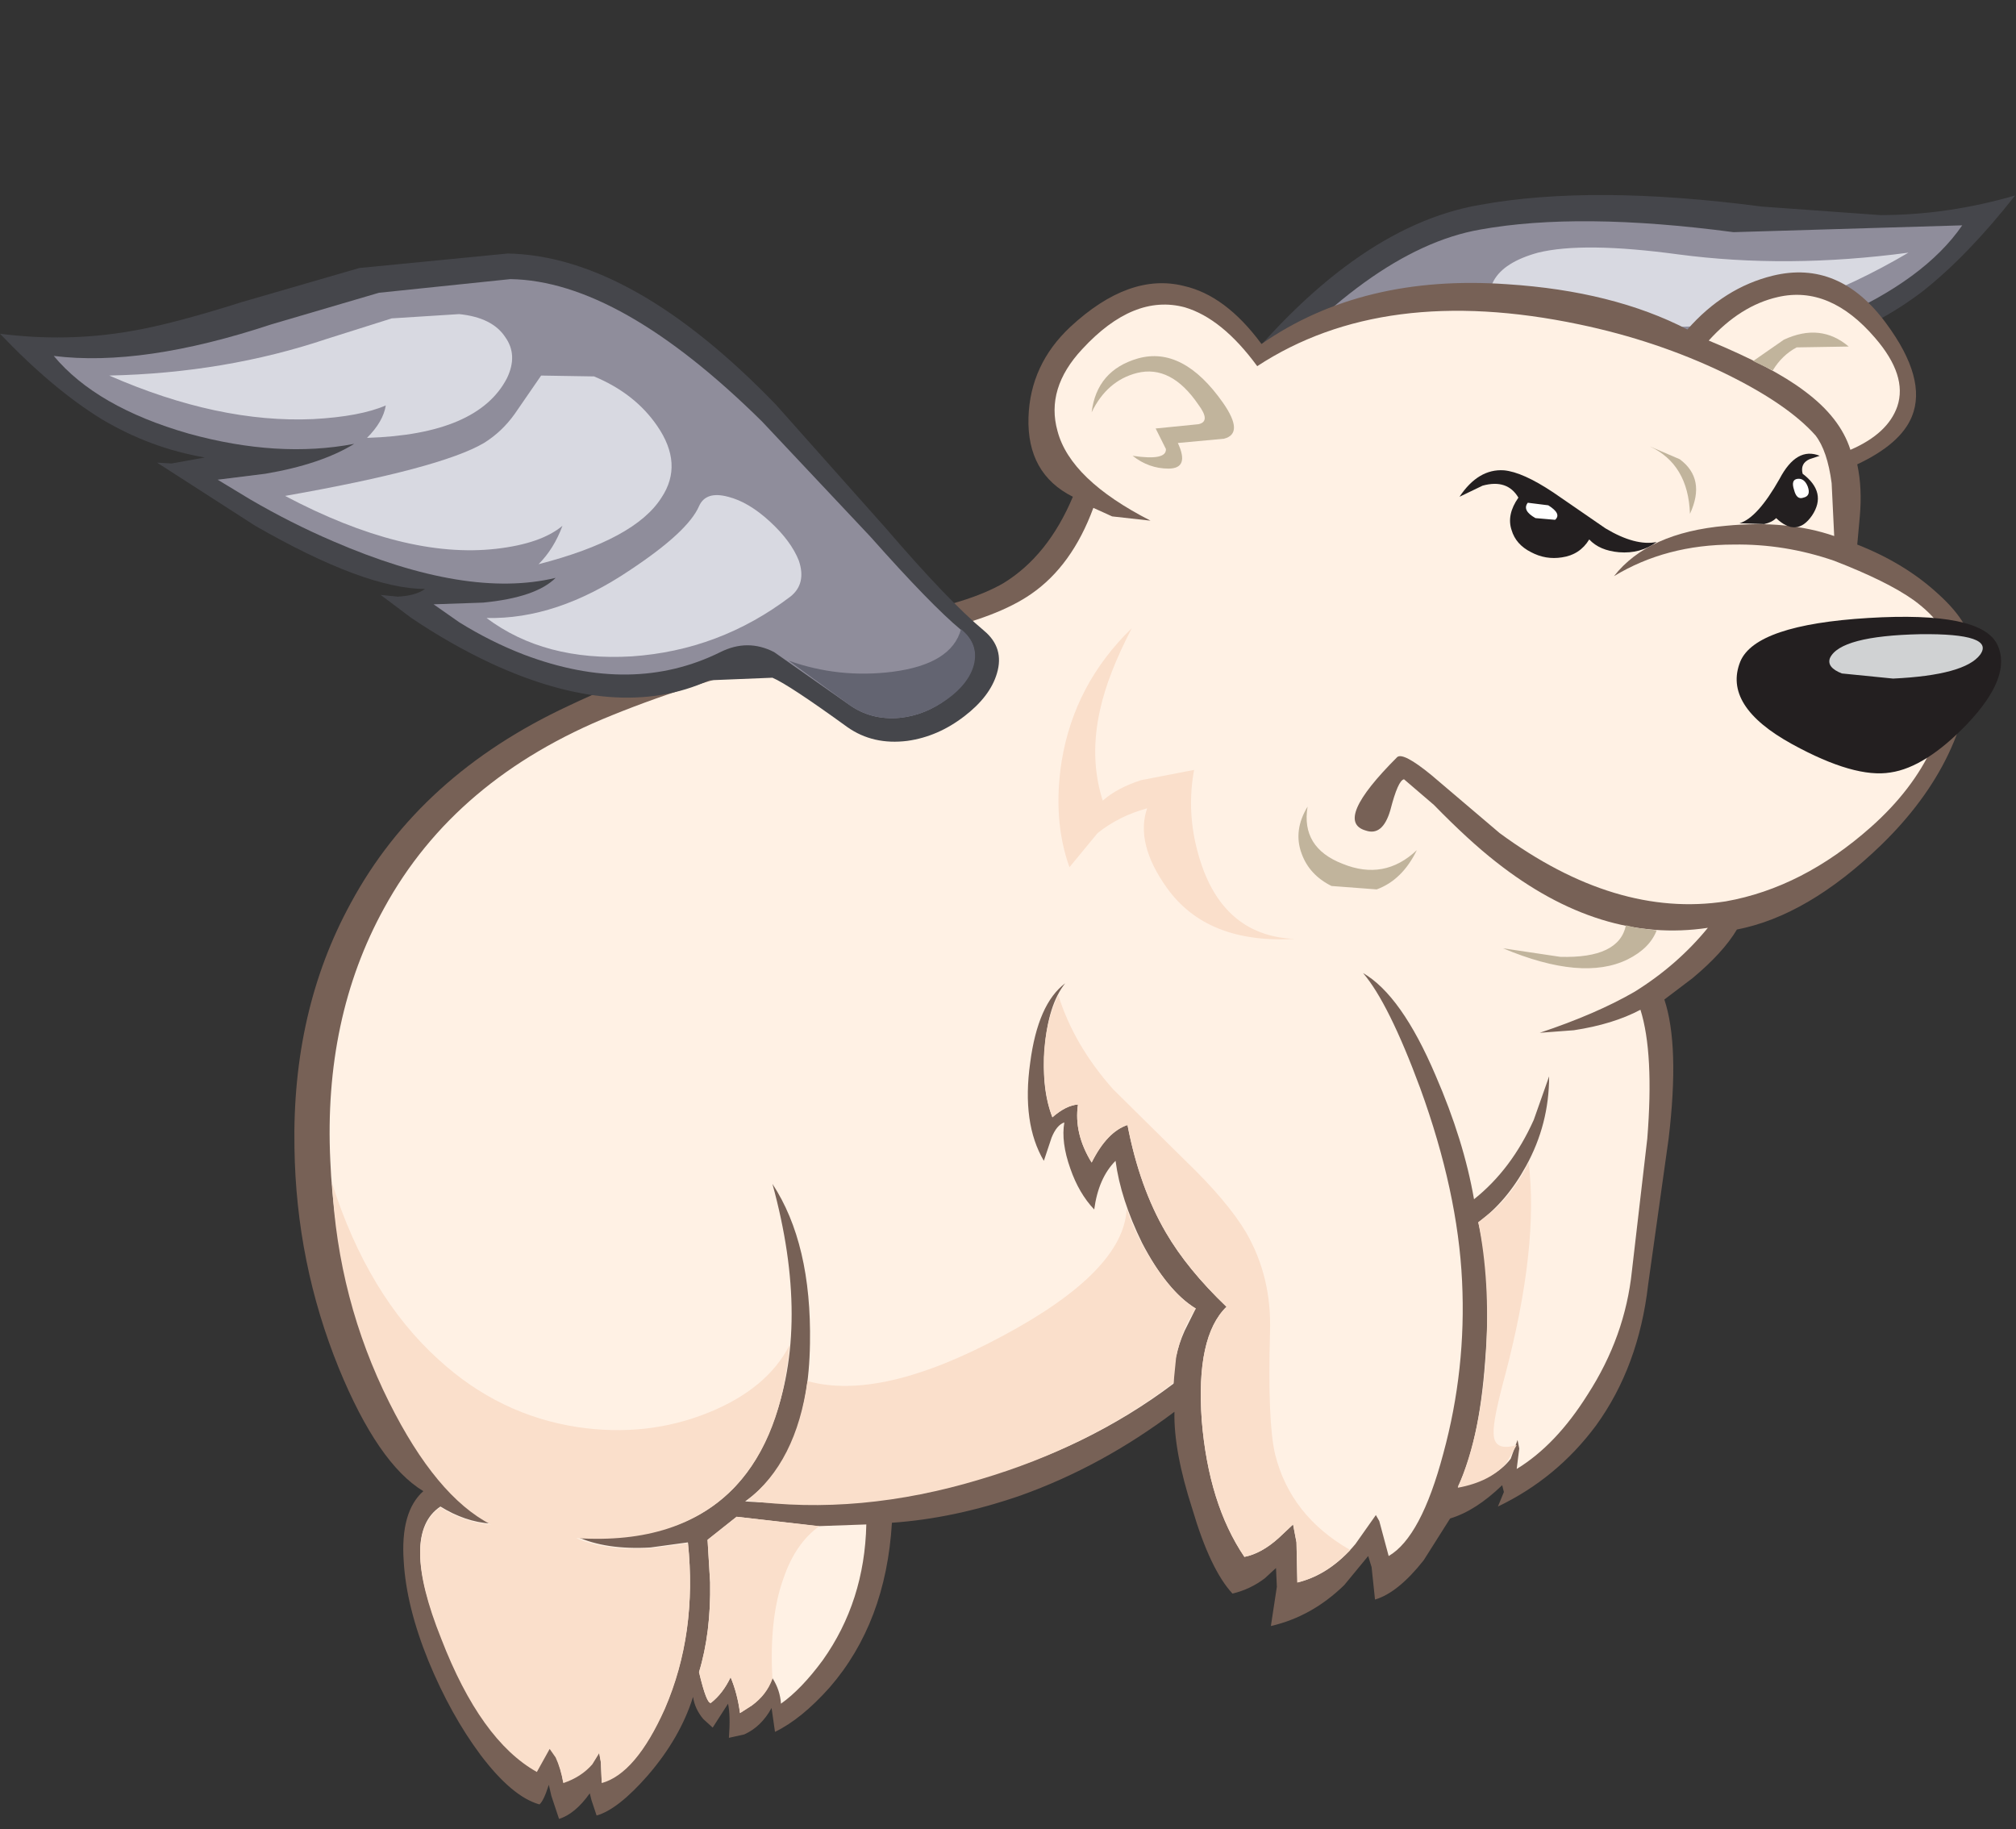 <?xml version="1.0" encoding="UTF-8" standalone="no"?>
<svg xmlns:ffdec="https://www.free-decompiler.com/flash" xmlns:xlink="http://www.w3.org/1999/xlink" ffdec:objectType="frame" height="107.15px" width="118.1px" xmlns="http://www.w3.org/2000/svg">
  <rect width="100%" height="100%" fill="#333333" stroke="none"/>
  <g transform="matrix(1.0, 0.0, 0.0, 1.0, 70.35, 55.15)">
    <use ffdec:characterId="109" height="95.15" transform="matrix(1.0, 0.0, 0.0, 1.0, -70.35, -43.75)" width="118.05" xlink:href="#shape0"/>
  </g>
  <defs>
    <g id="shape0" transform="matrix(1.0, 0.0, 0.0, 1.0, 70.35, 43.75)">
      <path d="M33.85 -30.85 Q27.8 -26.4 24.15 -25.8 L25.95 -25.7 26.9 -25.85 Q24.45 -23.35 20.85 -21.15 13.6 -16.7 7.75 -18.15 5.65 -18.65 3.95 -17.65 3.0 -17.15 -0.2 -14.3 -1.55 -13.05 -3.65 -13.0 -5.55 -12.9 -7.3 -13.75 -9.1 -14.6 -9.65 -15.75 -10.35 -17.05 -9.25 -18.2 -7.4 -20.1 -4.2 -24.65 L1.45 -32.45 Q8.8 -41.85 16.35 -43.15 22.95 -44.35 32.85 -43.05 L39.8 -42.55 Q43.75 -42.55 47.7 -43.7 44.95 -40.2 42.3 -38.1 39.55 -36.0 36.35 -35.0 L39.3 -35.2 33.85 -30.85" fill="#45464b" fill-rule="evenodd" stroke="none"/>
      <path d="M29.35 -29.2 Q21.75 -24.85 16.15 -25.15 17.5 -24.25 20.8 -24.45 L23.75 -24.85 Q21.85 -22.9 18.7 -21.25 12.55 -18.0 6.85 -19.55 5.05 -20.05 3.6 -19.05 L-0.4 -15.5 Q-2.9 -13.3 -6.4 -14.85 -7.85 -15.45 -8.3 -16.4 -8.85 -17.5 -7.9 -18.45 -6.3 -20.1 -3.15 -24.35 L2.35 -31.6 Q9.8 -40.55 16.35 -41.7 22.15 -42.75 31.2 -41.55 L44.6 -41.95 Q42.4 -38.75 37.1 -36.45 31.95 -34.25 27.2 -34.3 29.35 -33.5 32.8 -33.55 L35.8 -33.7 Q33.15 -31.45 29.35 -29.2" fill="#8f8d9b" fill-rule="evenodd" stroke="none"/>
      <path d="M41.45 -40.35 Q35.25 -36.7 29.45 -36.05 L26.15 -35.95 24.95 -36.1 25.25 -35.6 26.4 -34.55 Q19.65 -33.65 17.4 -36.45 16.55 -37.55 17.15 -38.7 17.75 -39.8 19.75 -40.35 22.4 -41.0 27.95 -40.25 34.35 -39.4 41.45 -40.35" fill="#d8d9e1" fill-rule="evenodd" stroke="none"/>
      <path d="M15.35 -36.2 L17.25 -34.45 Q18.2 -33.55 19.4 -33.15 22.25 -32.15 31.85 -32.2 25.1 -27.6 19.55 -27.3 L16.4 -27.55 15.3 -27.9 15.85 -27.25 17.15 -26.05 Q11.1 -26.45 9.05 -28.4 7.45 -30.1 8.75 -32.4 9.8 -34.35 12.1 -35.65 14.4 -37.0 15.35 -36.2" fill="#d8d9e1" fill-rule="evenodd" stroke="none"/>
      <path d="M6.85 -27.65 Q7.8 -26.35 11.6 -24.85 16.45 -22.85 20.7 -23.6 17.55 -20.7 12.3 -20.15 6.85 -19.6 2.15 -21.9 1.05 -22.4 1.4 -23.75 1.6 -24.9 2.8 -26.2 3.9 -27.4 5.05 -27.9 6.3 -28.4 6.85 -27.65" fill="#d8d9e1" fill-rule="evenodd" stroke="none"/>
      <path d="M-0.4 -15.5 Q-2.95 -13.3 -6.4 -14.85 -7.85 -15.45 -8.35 -16.4 -8.9 -17.5 -7.9 -18.45 -7.0 -16.65 -3.4 -16.85 -0.1 -17.0 2.85 -18.45 L-0.4 -15.5" fill="#636471" fill-rule="evenodd" stroke="none"/>
      <path d="M41.65 -30.75 Q41.0 -29.15 38.45 -27.95 38.75 -26.55 38.6 -24.9 L38.45 -23.25 Q41.25 -22.15 43.2 -20.35 45.25 -18.5 45.2 -16.85 45.05 -10.7 39.85 -5.65 35.55 -1.5 31.4 -0.7 30.6 0.65 28.8 2.15 L27.15 3.4 Q28.05 6.1 27.4 11.55 L26.2 20.1 Q25.65 24.9 23.15 28.35 20.85 31.45 17.4 33.1 L17.75 32.25 17.65 31.85 Q16.1 33.35 14.6 33.8 L13.05 36.25 Q11.55 38.15 10.2 38.55 L10.0 36.65 9.8 36.0 8.4 37.7 Q6.5 39.55 4.1 40.1 L4.45 37.8 4.4 36.7 3.75 37.3 Q2.9 37.95 1.85 38.2 0.55 36.8 -0.5 33.25 -1.6 29.85 -1.55 27.55 -5.8 30.75 -10.55 32.45 -14.45 33.8 -18.1 34.05 -18.45 39.9 -21.75 43.7 -23.4 45.55 -24.95 46.3 L-25.15 44.9 Q-25.75 46.0 -26.75 46.45 L-27.65 46.65 Q-27.55 45.35 -27.7 44.65 L-28.6 46.05 -29.15 45.55 Q-29.65 44.95 -29.75 44.25 -30.5 46.65 -32.4 48.85 -34.15 50.85 -35.4 51.2 L-35.7 50.3 -35.8 49.9 Q-36.65 51.1 -37.6 51.4 L-38.05 50.05 -38.2 49.4 Q-38.5 50.35 -38.75 50.55 -40.35 50.1 -42.2 47.65 -43.95 45.3 -45.25 42.15 -46.55 38.95 -46.7 36.3 -46.9 33.4 -45.55 32.2 -48.2 30.6 -50.5 25.0 -53.0 18.85 -53.1 12.1 -53.25 4.05 -49.8 -2.25 -45.75 -9.75 -37.05 -13.8 -31.8 -16.3 -26.1 -17.6 L-17.7 -19.1 Q-13.6 -19.8 -11.55 -21.0 -8.95 -22.6 -7.5 -26.05 -10.2 -27.4 -10.1 -30.7 -10.0 -33.8 -7.65 -36.0 -4.2 -39.2 -1.0 -38.4 1.45 -37.85 3.55 -35.0 9.45 -39.1 17.95 -38.5 24.15 -38.1 28.5 -35.85 30.65 -38.3 33.5 -39.0 37.4 -39.95 40.15 -36.2 42.55 -32.95 41.65 -30.75" fill="#776156" fill-rule="evenodd" stroke="none"/>
      <path d="M38.05 -28.8 Q37.45 -30.7 35.35 -32.25 33.5 -33.65 29.75 -35.2 31.6 -37.25 33.8 -37.75 36.85 -38.45 39.5 -35.35 41.4 -33.15 40.8 -31.35 40.25 -29.75 38.05 -28.8" fill="#fff1e4" fill-rule="evenodd" stroke="none"/>
      <path d="M-28.9 35.05 L-27.2 33.7 -22.45 34.25 -19.6 34.15 Q-19.7 38.65 -22.15 42.1 -23.4 43.8 -24.6 44.65 -24.65 43.85 -25.1 43.15 -25.45 44.1 -26.3 44.75 L-27.0 45.2 Q-27.15 44.05 -27.55 43.1 -28.0 44.05 -28.7 44.6 -28.95 44.7 -29.4 42.8 -28.7 40.5 -28.75 37.55 L-28.9 35.05" fill="#fff1e4" fill-rule="evenodd" stroke="none"/>
      <path d="M36.0 -29.65 Q36.7 -28.75 36.95 -26.85 L37.1 -23.75 Q34.35 -24.7 30.75 -24.35 26.2 -23.95 24.2 -21.4 27.25 -23.25 31.2 -23.25 34.2 -23.3 37.1 -22.3 40.2 -21.1 41.75 -20.0 43.8 -18.5 43.9 -16.85 44.15 -11.05 39.25 -6.7 35.25 -3.15 30.75 -2.35 24.3 -1.35 17.5 -6.35 L13.5 -9.75 Q11.85 -11.1 11.5 -10.8 7.75 -7.05 9.65 -6.5 10.65 -6.15 11.1 -7.7 11.55 -9.45 11.9 -9.5 L13.65 -8.0 Q15.7 -5.9 17.3 -4.65 23.4 0.15 29.7 -0.8 27.9 1.4 25.4 2.95 23.15 4.25 19.85 5.35 L21.85 5.2 Q24.15 4.85 25.75 4.0 26.55 6.55 26.15 11.55 L25.25 19.3 Q24.85 23.15 22.65 26.55 20.8 29.5 18.5 30.9 L18.65 29.7 18.55 29.2 18.15 30.3 Q17.25 31.5 15.05 31.95 16.3 29.35 16.65 24.6 17.05 19.75 16.25 16.45 17.9 15.25 19.05 13.15 20.4 10.7 20.4 7.9 L19.5 10.45 Q18.2 13.35 16.0 15.1 15.4 11.65 13.75 7.85 11.75 3.15 9.5 1.85 11.0 3.6 12.85 8.6 15.05 14.65 15.3 19.9 15.55 25.05 14.2 30.0 12.9 34.9 11.0 36.0 L10.45 33.95 10.25 33.6 9.05 35.3 Q7.55 37.1 5.65 37.55 L5.6 35.2 5.4 34.15 4.55 34.95 Q3.55 35.85 2.55 36.05 0.45 32.95 0.05 28.05 -0.3 23.15 1.5 21.4 -0.8 19.2 -2.05 17.05 -3.6 14.4 -4.3 10.75 -5.5 11.15 -6.4 12.95 -7.45 11.25 -7.2 9.55 -7.9 9.6 -8.7 10.3 -9.35 8.65 -9.15 6.25 -8.95 3.7 -7.95 2.45 -9.55 3.65 -10.0 7.1 -10.5 10.65 -9.2 12.85 L-8.75 11.5 Q-8.45 10.75 -8.0 10.6 -8.2 11.75 -7.65 13.3 -7.15 14.75 -6.25 15.7 -6.0 13.85 -5.0 12.85 -4.7 15.1 -3.45 17.65 -2.0 20.45 -0.3 21.5 L-0.95 22.8 Q-1.65 24.35 -1.6 25.9 -6.7 29.75 -13.3 31.55 -19.8 33.3 -26.7 32.8 -23.0 30.2 -22.9 23.55 -22.8 17.7 -25.1 14.2 -22.85 22.4 -25.1 28.3 -27.8 35.5 -36.6 34.85 -34.85 35.65 -32.25 35.5 L-30.05 35.2 Q-29.5 40.5 -31.4 44.9 -33.1 48.7 -35.1 49.25 L-35.15 48.05 -35.25 47.5 -35.65 48.15 Q-36.3 48.9 -37.35 49.25 -37.5 48.4 -37.8 47.7 L-38.15 47.2 -38.9 48.55 Q-42.2 46.75 -44.5 40.75 -46.95 34.7 -44.55 33.1 -43.1 34.0 -41.6 34.1 -44.85 32.4 -47.65 26.4 -50.7 20.0 -51.0 12.85 -51.4 4.5 -47.85 -1.95 -43.7 -9.55 -34.5 -13.25 -29.45 -15.3 -23.8 -16.55 L-15.7 -18.15 Q-11.9 -19.0 -9.95 -20.35 -7.55 -22.0 -6.3 -25.4 L-5.2 -24.9 -2.95 -24.65 Q-7.65 -27.05 -8.4 -29.9 -9.1 -32.4 -6.95 -34.7 -3.95 -37.95 -0.95 -37.15 1.25 -36.5 3.3 -33.7 10.7 -38.55 22.15 -36.15 26.7 -35.2 30.65 -33.3 34.35 -31.5 36.0 -29.65" fill="#fff1e4" fill-rule="evenodd" stroke="none"/>
      <path d="M26.7 -0.65 Q26.3 0.4 25.0 1.05 22.35 2.35 17.7 0.4 L21.05 0.9 Q24.5 1.0 24.9 -0.95 L25.5 -0.8 26.7 -0.65" fill="#c1b49c" fill-rule="evenodd" stroke="none"/>
      <path d="M5.9 -5.15 Q5.4 -6.5 6.25 -7.9 5.85 -5.5 8.3 -4.55 10.75 -3.55 12.65 -5.35 11.8 -3.6 10.3 -3.05 L7.65 -3.25 Q6.35 -3.9 5.9 -5.15" fill="#c1b49c" fill-rule="evenodd" stroke="none"/>
      <path d="M35.65 -28.25 Q35.1 -28.0 35.25 -27.4 36.7 -26.3 35.8 -24.95 34.9 -23.65 33.7 -24.8 33.45 -24.55 33.0 -24.45 L31.55 -24.5 Q32.6 -24.8 33.9 -27.1 34.9 -29.0 36.25 -28.45 L35.65 -28.25" fill="#231f20" fill-rule="evenodd" stroke="none"/>
      <path d="M26.7 -23.4 Q25.75 -22.7 24.5 -22.8 23.35 -22.9 22.75 -23.55 22.2 -22.65 21.15 -22.5 20.2 -22.35 19.35 -22.8 18.45 -23.25 18.2 -24.1 17.9 -25.0 18.6 -26.0 17.95 -27.1 16.5 -26.7 L15.15 -26.05 Q16.25 -27.7 17.75 -27.6 18.85 -27.5 20.65 -26.3 L23.7 -24.2 Q25.45 -23.15 26.7 -23.4" fill="#231f20" fill-rule="evenodd" stroke="none"/>
      <path d="M20.35 -25.55 Q21.15 -25.05 20.75 -24.7 L19.6 -24.8 Q18.8 -25.25 19.15 -25.7 L20.35 -25.55" fill="#ffffff" fill-rule="evenodd" stroke="none"/>
      <path d="M34.75 -26.45 Q34.55 -27.05 34.95 -27.1 35.35 -27.15 35.55 -26.65 35.75 -26.1 35.3 -26.0 34.9 -25.85 34.75 -26.45" fill="#ffffff" fill-rule="evenodd" stroke="none"/>
      <path d="M28.65 -25.05 Q28.55 -27.95 26.3 -29.0 L28.05 -28.25 Q29.6 -27.1 28.65 -25.05" fill="#c1b49c" fill-rule="evenodd" stroke="none"/>
      <path d="M32.35 -34.0 L34.15 -35.25 Q36.3 -36.25 37.95 -34.85 L34.9 -34.8 Q34.05 -34.35 33.5 -33.45 L32.35 -34.0" fill="#c1b49c" fill-rule="evenodd" stroke="none"/>
      <path d="M-6.4 -31.0 Q-6.1 -33.45 -3.7 -34.15 -1.05 -34.9 1.3 -31.55 2.55 -29.75 1.35 -29.45 L-1.35 -29.2 Q-0.65 -27.7 -1.9 -27.7 -3.05 -27.7 -4.0 -28.45 -2.0 -28.15 -2.05 -28.85 L-2.65 -30.05 -0.15 -30.3 Q0.6 -30.45 -0.15 -31.45 -1.75 -33.8 -3.75 -33.3 -5.5 -32.85 -6.4 -31.0" fill="#c1b49c" fill-rule="evenodd" stroke="none"/>
      <path d="M-5.15 8.65 L-0.95 12.8 Q1.55 15.2 2.65 17.05 4.15 19.65 4.05 22.85 3.9 28.15 4.35 30.05 5.25 33.65 8.75 35.65 7.3 37.15 5.65 37.55 L5.6 35.2 5.4 34.15 4.55 34.95 Q3.55 35.85 2.55 36.05 0.45 32.95 0.05 28.05 -0.3 23.15 1.5 21.4 -0.8 19.2 -2.05 17.05 -3.6 14.4 -4.3 10.75 -5.5 11.15 -6.4 12.95 -7.45 11.25 -7.2 9.55 -7.9 9.6 -8.7 10.3 -9.25 8.85 -9.2 6.75 -9.1 4.6 -8.35 3.15 -7.45 6.05 -5.15 8.65" fill="#fadfcb" fill-rule="evenodd" stroke="none"/>
      <path d="M19.2 12.95 Q19.8 17.85 17.85 25.3 17.1 28.05 17.15 28.8 17.15 29.9 18.5 29.5 L17.9 30.55 Q16.95 31.65 15.05 32.0 16.45 28.75 16.7 24.1 16.95 19.9 16.25 16.45 L17.25 15.65 Q18.45 14.5 19.2 12.95" fill="#fadfcb" fill-rule="evenodd" stroke="none"/>
      <path d="M-26.6 32.75 Q-23.7 30.5 -23.05 25.75 -18.75 26.95 -11.6 23.1 -4.5 19.3 -4.35 15.65 -3.75 17.4 -2.65 19.05 -1.4 20.9 -0.3 21.5 -1.1 22.65 -1.45 24.35 L-1.6 25.85 Q-6.5 29.6 -12.9 31.5 -20.0 33.65 -26.6 32.75" fill="#fadfcb" fill-rule="evenodd" stroke="none"/>
      <path d="M-36.5 28.45 Q-32.45 29.05 -28.85 27.6 -25.4 26.2 -24.1 23.65 -24.55 29.0 -27.25 31.9 -30.5 35.35 -36.6 34.95 -34.85 35.7 -32.25 35.55 L-30.05 35.25 Q-29.5 40.55 -31.4 44.95 -33.1 48.75 -35.1 49.3 L-35.15 48.1 -35.25 47.55 -35.65 48.2 Q-36.3 48.95 -37.35 49.3 -37.5 48.45 -37.8 47.8 L-38.15 47.3 -38.9 48.65 Q-42.2 46.8 -44.5 40.85 -46.95 34.75 -44.55 33.15 -43.1 34.05 -41.6 34.15 -44.8 32.5 -47.55 27.0 -50.55 21.0 -50.9 14.15 -48.8 20.75 -44.65 24.5 -41.1 27.75 -36.5 28.45" fill="#fadfcb" fill-rule="evenodd" stroke="none"/>
      <path d="M-28.9 35.05 L-27.2 33.7 -22.35 34.25 Q-23.75 35.25 -24.45 37.3 -25.3 39.65 -25.1 43.2 -25.45 44.15 -26.3 44.75 L-27.0 45.2 Q-27.15 44.05 -27.55 43.1 -28.0 44.05 -28.7 44.6 -28.95 44.7 -29.4 42.8 -28.7 40.5 -28.75 37.55 L-28.9 35.05" fill="#fadfcb" fill-rule="evenodd" stroke="none"/>
      <path d="M-6.05 -6.35 L-7.7 -4.35 Q-8.7 -7.15 -8.15 -10.6 -7.4 -15.1 -4.05 -18.35 -5.45 -15.65 -5.9 -13.6 -6.55 -10.75 -5.75 -8.25 -4.9 -9.0 -3.5 -9.45 L-0.4 -10.05 Q-0.95 -7.05 0.2 -4.05 1.7 -0.3 5.5 -0.15 0.35 0.15 -2.0 -3.15 -3.85 -5.75 -3.15 -7.8 -4.8 -7.35 -6.05 -6.35" fill="#fadfcb" fill-rule="evenodd" stroke="none"/>
      <path d="M46.65 -17.4 Q47.55 -15.55 44.9 -12.75 42.45 -10.2 40.4 -9.9 38.3 -9.55 34.65 -11.55 30.55 -13.8 31.6 -16.4 32.5 -18.55 39.1 -18.95 45.7 -19.35 46.65 -17.4" fill="#231f20" fill-rule="evenodd" stroke="none"/>
      <path d="M42.15 -18.0 Q46.55 -18.05 45.65 -16.8 44.75 -15.6 40.55 -15.4 L37.55 -15.7 Q36.65 -16.05 36.85 -16.6 37.45 -17.9 42.15 -18.0" fill="#d0d2d3" fill-rule="evenodd" stroke="none"/>
      <path d="M-49.3 -39.45 L-40.6 -40.3 Q-33.3 -40.15 -24.9 -31.45 L-18.45 -24.2 Q-14.8 -19.95 -12.7 -18.2 -11.5 -17.2 -11.95 -15.7 -12.35 -14.35 -13.85 -13.2 -15.4 -12.0 -17.2 -11.75 -19.2 -11.5 -20.7 -12.55 -24.15 -15.05 -25.1 -15.45 L-28.8 -15.3 Q-34.15 -12.85 -41.6 -16.3 -43.95 -17.4 -46.25 -18.95 L-48.05 -20.3 -47.05 -20.2 Q-46.0 -20.25 -45.45 -20.65 -48.95 -20.65 -55.4 -24.35 L-61.15 -28.05 -60.3 -28.0 -58.35 -28.35 Q-61.55 -28.9 -64.4 -30.6 -67.25 -32.35 -70.35 -35.6 -66.45 -35.1 -62.7 -35.75 -60.3 -36.15 -56.2 -37.45 L-49.3 -39.45" fill="#45464b" fill-rule="evenodd" stroke="none"/>
      <path d="M-48.15 -38.0 L-40.45 -38.8 Q-34.05 -38.7 -25.7 -30.45 L-19.35 -23.7 Q-15.8 -19.7 -14.05 -18.25 -13.0 -17.4 -13.35 -16.2 -13.65 -15.1 -14.9 -14.2 -16.15 -13.25 -17.65 -13.1 -19.35 -12.95 -20.65 -13.9 L-25.0 -16.95 Q-26.55 -17.75 -28.15 -16.95 -33.3 -14.4 -39.65 -16.8 -41.6 -17.55 -43.45 -18.7 L-44.95 -19.75 -42.05 -19.85 Q-38.95 -20.15 -37.8 -21.3 -43.0 -20.05 -50.85 -23.45 -53.3 -24.5 -55.7 -25.9 L-57.6 -27.05 -54.8 -27.4 Q-51.55 -27.95 -49.6 -29.15 -54.05 -28.3 -59.3 -29.75 -64.7 -31.3 -67.2 -34.3 -62.0 -33.65 -54.45 -36.15 L-48.15 -38.0" fill="#8f8d9b" fill-rule="evenodd" stroke="none"/>
      <path d="M-43.45 -36.75 Q-41.5 -36.55 -40.75 -35.4 -40.0 -34.35 -40.65 -33.0 -42.35 -29.7 -48.85 -29.5 -47.9 -30.45 -47.75 -31.4 -49.25 -30.75 -52.0 -30.6 -57.55 -30.35 -63.95 -33.15 -57.15 -33.3 -51.2 -35.3 L-47.4 -36.5 -43.45 -36.75" fill="#d8d9e1" fill-rule="evenodd" stroke="none"/>
      <path d="M-38.65 -33.15 L-35.55 -33.1 Q-33.15 -32.1 -31.85 -30.2 -30.3 -27.95 -31.6 -26.0 -33.15 -23.55 -38.8 -22.1 -37.9 -23.0 -37.4 -24.35 -38.65 -23.3 -41.3 -23.0 -46.65 -22.4 -53.65 -26.1 -44.55 -27.7 -42.0 -29.2 -40.95 -29.85 -40.2 -30.9 L-38.65 -33.15" fill="#d8d9e1" fill-rule="evenodd" stroke="none"/>
      <path d="M-33.35 -16.7 Q-38.45 -16.4 -41.85 -18.95 -37.75 -18.85 -33.45 -21.75 -30.05 -24.0 -29.4 -25.5 -29.0 -26.4 -27.7 -26.05 -26.5 -25.75 -25.25 -24.6 -24.0 -23.45 -23.55 -22.3 -23.1 -20.95 -24.05 -20.2 -28.2 -17.05 -33.35 -16.7" fill="#d8d9e1" fill-rule="evenodd" stroke="none"/>
      <path d="M-20.65 -13.9 L-24.15 -16.45 Q-21.2 -15.4 -18.05 -15.8 -14.6 -16.25 -14.05 -18.3 L-14.0 -18.25 Q-13.0 -17.4 -13.3 -16.2 -13.6 -15.1 -14.85 -14.2 -16.15 -13.25 -17.65 -13.1 -19.35 -12.95 -20.65 -13.9" fill="#636471" fill-rule="evenodd" stroke="none"/>
    </g>
  </defs>
</svg>

